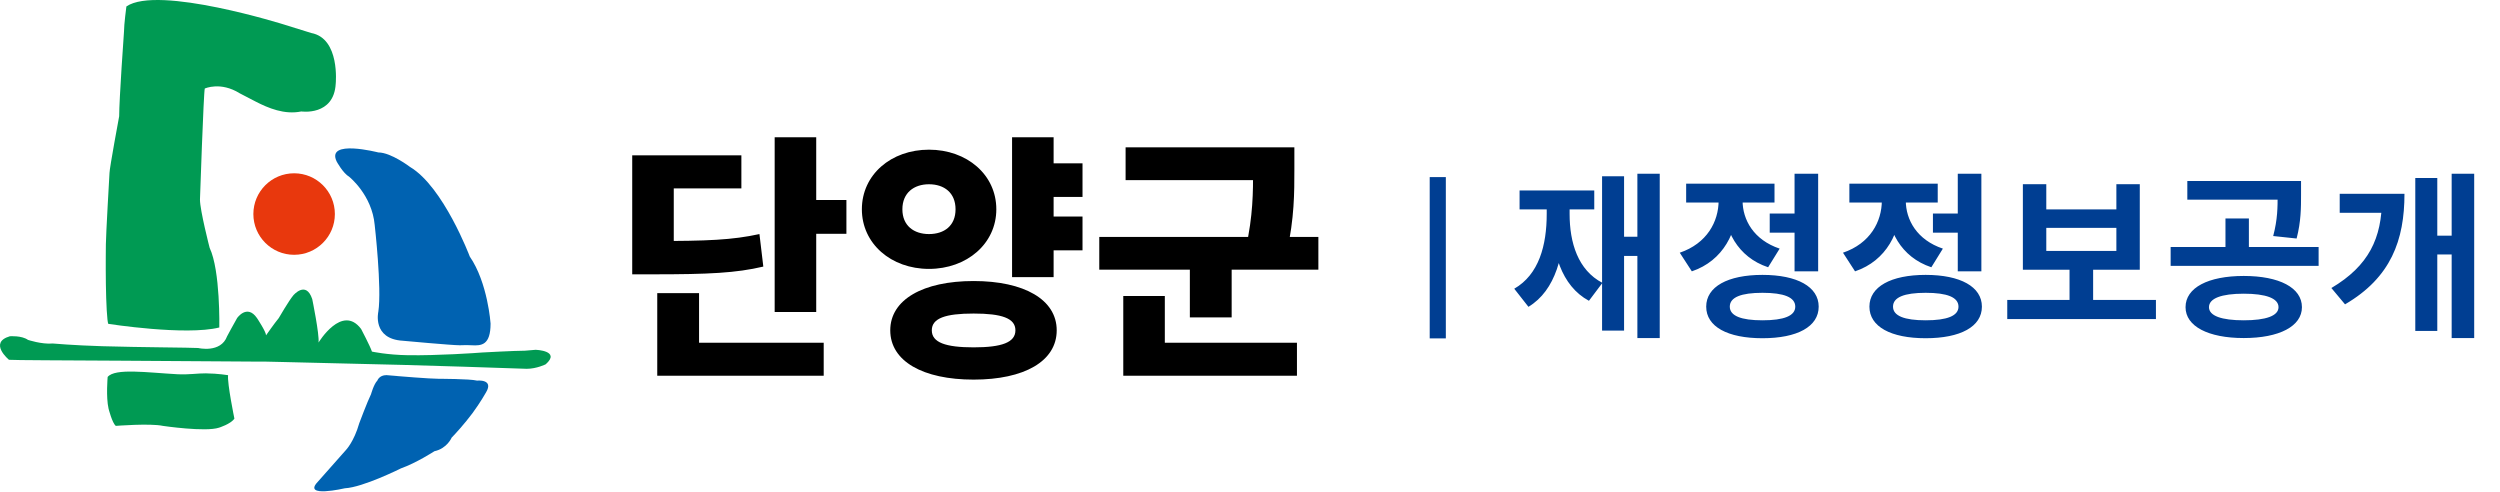 <svg width="310" height="61" viewBox="0 0 310 61" fill="none" xmlns="http://www.w3.org/2000/svg">
<path fill-rule="evenodd" clip-rule="evenodd" d="M35.348 3.082C35.348 3.082 19.561 -1.896 15.672 0.801C15.672 0.801 15.374 3.047 15.374 3.942C15.374 3.942 14.777 12.323 14.777 14.417C14.777 14.417 13.578 20.851 13.578 21.453C13.578 21.453 13.128 29.238 13.128 30.285C13.128 30.285 13.093 32.829 13.128 35.221C13.163 37.614 13.28 39.86 13.426 40.158C13.426 40.158 23.006 41.655 27.194 40.608C27.194 40.608 27.34 33.572 25.995 30.73C25.995 30.73 24.796 26.091 24.796 24.746C24.796 24.746 25.247 11.428 25.393 10.978C25.393 10.978 27.34 10.077 29.733 11.574C29.733 11.574 30.674 12.072 31.75 12.621C33.26 13.393 35.266 14.253 37.365 13.82C37.365 13.82 41.407 14.417 41.629 10.381C41.629 10.381 42.191 4.766 38.6 4.094C38.6 4.094 37.289 3.684 35.342 3.082H35.348Z" fill="#009A53"/>
<path fill-rule="evenodd" clip-rule="evenodd" d="M25.586 46.294C24.48 46.282 23.433 46.481 21.995 46.405C18.304 46.206 14.251 45.621 13.35 46.744C13.35 46.744 13.128 49.212 13.461 50.674C13.461 50.674 13.912 52.47 14.362 52.809C14.362 52.809 18.626 52.47 20.199 52.809C20.199 52.809 25.475 53.593 27.159 53.031C27.159 53.031 28.616 52.581 29.066 51.908C29.066 51.908 28.165 47.533 28.282 46.522C28.282 46.522 26.995 46.311 25.586 46.299V46.294Z" fill="#009A53"/>
<path fill-rule="evenodd" clip-rule="evenodd" d="M41.524 26.542C41.524 29.332 39.261 31.595 36.471 31.595C33.681 31.595 31.417 29.332 31.417 26.542C31.417 23.752 33.681 21.488 36.471 21.488C39.261 21.488 41.524 23.752 41.524 26.542Z" fill="#E8380D"/>
<path fill-rule="evenodd" clip-rule="evenodd" d="M6.507 42.591C6.507 42.591 9.145 42.825 12.677 42.93C17.479 43.071 23.668 43.094 24.574 43.153C24.574 43.153 27.381 43.825 28.165 41.69C28.165 41.69 29.066 40.006 29.399 39.444C29.399 39.444 30.634 37.649 31.868 39.444C31.868 39.444 32.991 41.129 32.991 41.579C32.991 41.579 34.002 40.123 34.564 39.444C34.564 39.444 35.798 37.31 36.36 36.637C36.36 36.637 37.933 34.73 38.717 37.087C38.717 37.087 39.617 41.462 39.5 42.474C39.5 42.474 42.419 37.649 44.776 40.79C44.776 40.79 45.899 42.919 46.121 43.597C46.121 43.597 47.975 44.007 50.613 44.047C54.234 44.1 59.036 43.773 59.814 43.708C59.814 43.708 63.855 43.486 65.089 43.486L66.434 43.375C66.434 43.375 69.575 43.486 67.669 45.17C67.669 45.17 66.546 45.732 65.312 45.732C65.312 45.732 52.04 45.258 42.08 45.059C37.044 44.96 32.657 44.796 31.528 44.837C31.528 44.837 22.93 44.773 14.918 44.726C8.098 44.685 1.728 44.667 1.114 44.615C1.114 44.615 -1.465 42.486 1.225 41.696C1.225 41.696 2.688 41.585 3.471 42.147C3.471 42.147 5.156 42.708 6.501 42.597L6.507 42.591Z" fill="#009A53"/>
<path fill-rule="evenodd" clip-rule="evenodd" d="M43.32 21.939C43.32 21.939 46.127 24.185 46.461 27.887C46.461 27.887 47.361 35.742 46.911 38.661C46.911 38.661 46.127 42.024 49.941 42.252C49.941 42.252 56 42.813 57.012 42.813C57.012 42.813 57.895 42.778 58.474 42.813C59.702 42.883 60.831 42.813 60.831 40.117C60.831 40.117 60.492 35.063 58.252 31.811C58.252 31.811 54.994 23.167 50.841 20.699C50.841 20.699 48.484 18.903 46.911 18.903C46.911 18.903 40.401 17.218 41.746 20.026C41.746 20.026 42.53 21.482 43.32 21.933V21.939Z" fill="#0062B1"/>
<path fill-rule="evenodd" clip-rule="evenodd" d="M49.268 46.633C49.268 46.633 53.309 46.972 54.432 46.972C54.432 46.972 58.246 46.972 59.147 47.194C59.147 47.194 61.276 46.972 60.27 48.651C60.27 48.651 59.556 49.925 58.585 51.236C57.614 52.54 56.398 53.873 56.006 54.265C56.006 54.265 55.444 55.611 53.871 55.95C53.871 55.95 51.625 57.406 49.718 58.079C49.718 58.079 45.004 60.436 42.758 60.547C42.758 60.547 37.482 61.781 39.389 59.763C39.389 59.763 42.086 56.734 42.869 55.833C42.869 55.833 43.881 54.821 44.554 52.464C44.554 52.464 45.566 49.768 46.01 48.873C46.01 48.873 46.349 47.639 46.794 47.188C46.794 47.188 47.016 46.516 47.917 46.516L49.262 46.627L49.268 46.633Z" fill="#0062B1"/>
<path d="M96.059 17.024H101.211V38.688H96.059V17.024ZM99.803 24.8H104.955V28.992H99.803V24.8ZM78.395 29.888H80.987C87.707 29.888 90.811 29.76 94.171 29.024L94.651 33.056C91.259 33.856 87.899 34.016 80.987 34.016H78.395V29.888ZM78.395 19.264H91.931V23.36H83.547V32.064H78.395V19.264ZM81.499 42.496H102.139V46.592H81.499V42.496ZM81.499 36.352H86.683V44.64H81.499V36.352ZM129.08 20.256H134.232V24.416H129.08V20.256ZM129.08 26.848H134.232V31.04H129.08V26.848ZM115.192 18.56C119.896 18.56 123.544 21.664 123.544 25.952C123.544 30.208 119.896 33.344 115.192 33.344C110.488 33.344 106.872 30.208 106.872 25.952C106.872 21.664 110.488 18.56 115.192 18.56ZM115.192 22.848C113.336 22.848 111.896 23.904 111.896 25.952C111.896 28 113.336 29.024 115.192 29.024C117.08 29.024 118.488 28 118.488 25.952C118.488 23.904 117.08 22.848 115.192 22.848ZM125.496 17.024H130.648V34.368H125.496V17.024ZM120.728 34.848C127 34.848 131.032 37.152 131.032 40.96C131.032 44.8 127 47.072 120.728 47.072C114.456 47.072 110.392 44.8 110.392 40.96C110.392 37.152 114.456 34.848 120.728 34.848ZM120.728 38.88C117.24 38.88 115.544 39.456 115.544 40.96C115.544 42.464 117.24 43.072 120.728 43.072C124.216 43.072 125.912 42.464 125.912 40.96C125.912 39.456 124.216 38.88 120.728 38.88ZM139.574 18.272H158.422V22.336H139.574V18.272ZM136.31 29.376H163.478V33.44H136.31V29.376ZM147.542 31.84H152.726V39.36H147.542V31.84ZM155.382 18.272H160.502V20.992C160.502 23.904 160.502 27.04 159.574 31.232L154.486 30.752C155.382 26.72 155.382 23.84 155.382 20.992V18.272ZM139.286 42.496H160.822V46.592H139.286V42.496ZM139.286 36.704H144.438V43.328H139.286V36.704Z" fill="black"/>
<rect x="177.283" y="21.96" width="2" height="20" fill="#003E92"/>
<path d="M203.035 21.546H205.807V41.918H203.035V21.546ZM200.593 29.356H203.981V31.732H200.593V29.356ZM198.657 21.854H201.385V40.994H198.657V21.854ZM191.793 24.714H194.015V26.518C194.015 31.556 192.915 36 189.527 38.046L187.767 35.802C190.825 34.042 191.793 30.434 191.793 26.518V24.714ZM192.387 24.714H194.631V26.518C194.631 30.104 195.665 33.492 198.701 35.076L197.029 37.298C193.597 35.45 192.387 31.248 192.387 26.518V24.714ZM188.427 23.614H197.689V25.968H188.427V23.614ZM219.445 26.474H223.317V28.85H219.445V26.474ZM222.525 21.546H225.451V33.646H222.525V21.546ZM218.543 34.086C222.855 34.086 225.517 35.56 225.517 38.024C225.517 40.51 222.855 41.94 218.543 41.94C214.231 41.94 211.569 40.51 211.569 38.024C211.569 35.56 214.231 34.086 218.543 34.086ZM218.543 36.308C215.903 36.308 214.495 36.858 214.495 38.024C214.495 39.168 215.903 39.718 218.543 39.718C221.205 39.718 222.613 39.168 222.613 38.024C222.613 36.858 221.205 36.308 218.543 36.308ZM213.109 23.592H215.485V24.868C215.485 28.762 213.681 32.326 209.787 33.646L208.291 31.336C211.657 30.192 213.109 27.486 213.109 24.868V23.592ZM213.725 23.592H216.079V24.868C216.079 27.266 217.465 29.752 220.677 30.83L219.247 33.14C215.463 31.886 213.725 28.498 213.725 24.868V23.592ZM209.083 22.778H220.039V25.11H209.083V22.778ZM239.684 26.474H243.556V28.85H239.684V26.474ZM242.764 21.546H245.69V33.646H242.764V21.546ZM238.782 34.086C243.094 34.086 245.756 35.56 245.756 38.024C245.756 40.51 243.094 41.94 238.782 41.94C234.47 41.94 231.808 40.51 231.808 38.024C231.808 35.56 234.47 34.086 238.782 34.086ZM238.782 36.308C236.142 36.308 234.734 36.858 234.734 38.024C234.734 39.168 236.142 39.718 238.782 39.718C241.444 39.718 242.852 39.168 242.852 38.024C242.852 36.858 241.444 36.308 238.782 36.308ZM233.348 23.592H235.724V24.868C235.724 28.762 233.92 32.326 230.026 33.646L228.53 31.336C231.896 30.192 233.348 27.486 233.348 24.868V23.592ZM233.964 23.592H236.318V24.868C236.318 27.266 237.704 29.752 240.916 30.83L239.486 33.14C235.702 31.886 233.964 28.498 233.964 24.868V23.592ZM229.322 22.778H240.278V25.11H229.322V22.778ZM248.9 37.188H267.336V39.564H248.9V37.188ZM256.622 32.832H259.548V37.76H256.622V32.832ZM250.836 22.844H253.74V25.968H262.43V22.844H265.334V33.448H250.836V22.844ZM253.74 28.256V31.116H262.43V28.256H253.74ZM278.224 34.218C282.624 34.218 285.44 35.67 285.44 38.09C285.44 40.466 282.624 41.918 278.224 41.918C273.824 41.918 271.008 40.466 271.008 38.09C271.008 35.67 273.824 34.218 278.224 34.218ZM278.224 36.418C275.474 36.418 273.912 36.99 273.912 38.09C273.912 39.168 275.474 39.718 278.224 39.718C280.974 39.718 282.536 39.168 282.536 38.09C282.536 36.99 280.974 36.418 278.224 36.418ZM271.228 22.448H284.12V24.758H271.228V22.448ZM269.16 30.632H287.508V32.964H269.16V30.632ZM275.958 27.09H278.862V31.226H275.958V27.09ZM282.426 22.448H285.33V24.12C285.33 25.726 285.33 27.464 284.78 29.576L281.876 29.268C282.426 27.178 282.426 25.704 282.426 24.12V22.448ZM304.006 21.546H306.8V41.918H304.006V21.546ZM301.432 29.224H304.798V31.556H301.432V29.224ZM295.36 24.032H298.154C298.154 29.774 296.482 34.416 290.784 37.738L289.09 35.714C293.732 32.964 295.36 29.532 295.36 24.648V24.032ZM290.124 24.032H296.218V26.386H290.124V24.032ZM299.496 22.074H302.224V41.038H299.496V22.074Z" fill="#003E92"/>
</svg>
